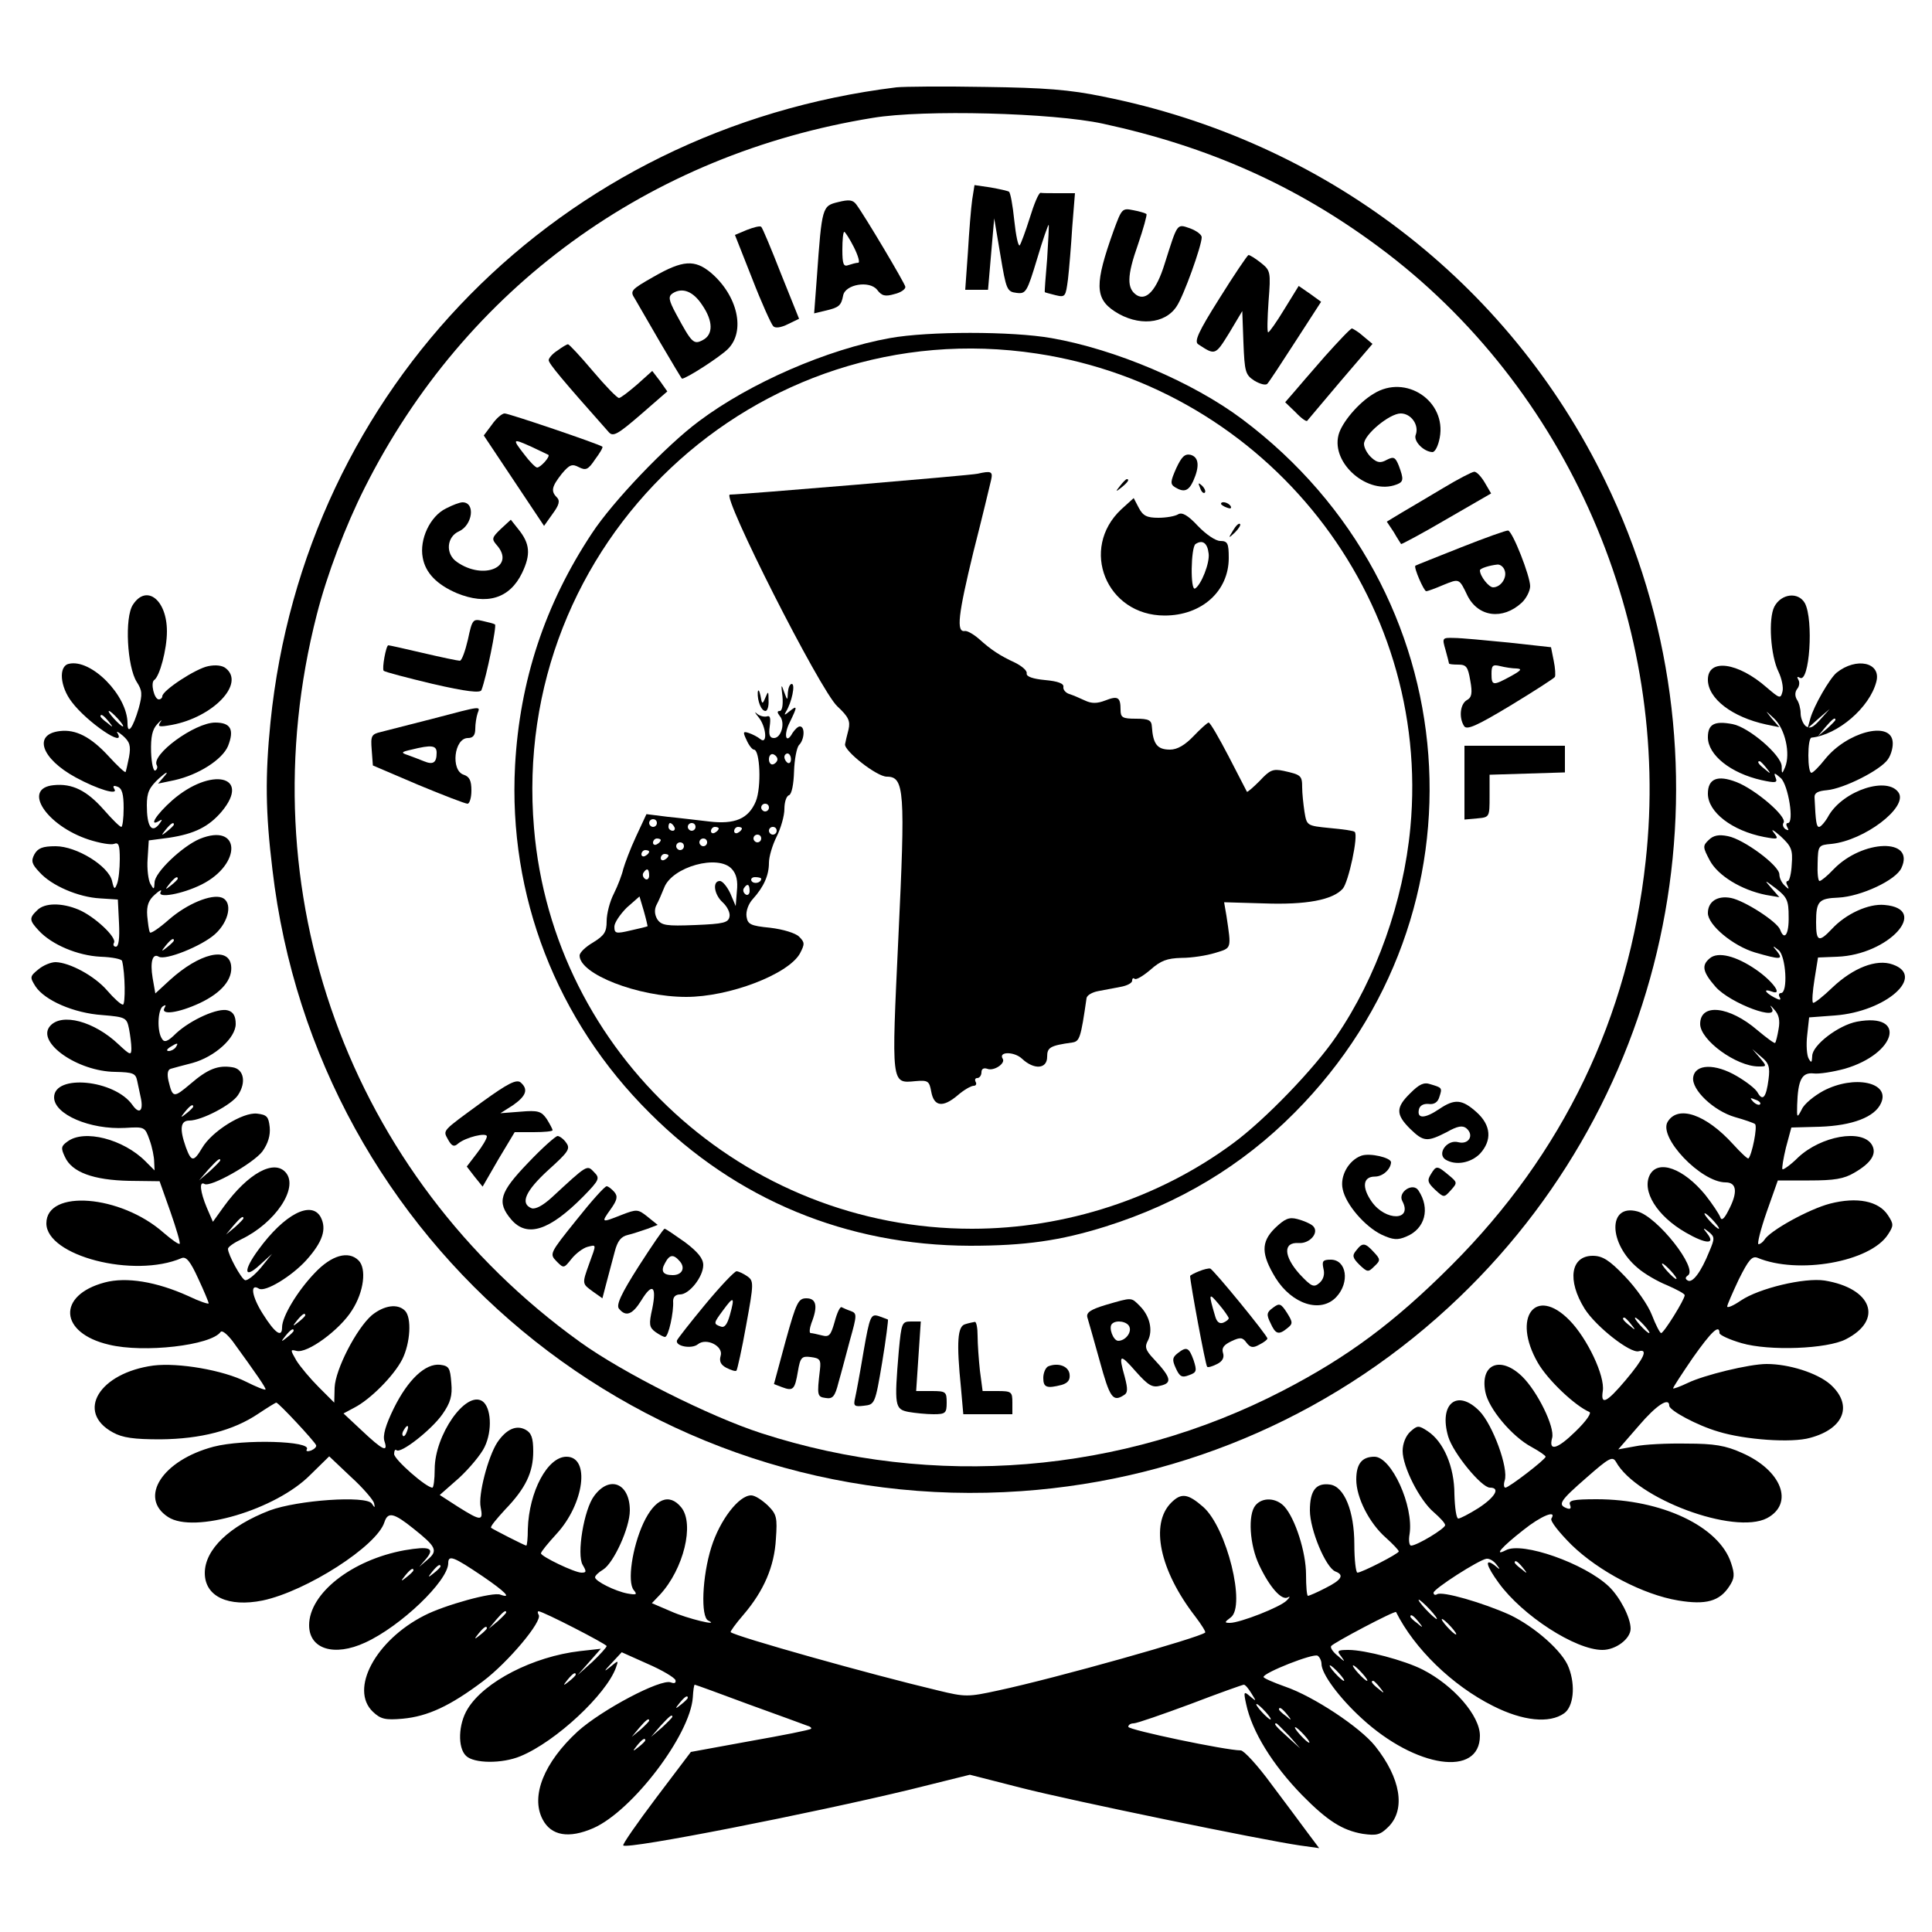<?xml version="1.0" standalone="no"?>
<!DOCTYPE svg PUBLIC "-//W3C//DTD SVG 20010904//EN"
 "http://www.w3.org/TR/2001/REC-SVG-20010904/DTD/svg10.dtd">
<svg version="1.0" xmlns="http://www.w3.org/2000/svg"
 width="500pt" height="500pt" viewBox="0 0 500 500"
 preserveAspectRatio="xMidYMid meet">

<g transform="translate(0,500) scale(0.1,-0.1)"
fill="#000000" stroke="none">
<path d="M2320 4774 c-871 -107 -1532 -777 -1620 -1643 -14 -140 -13 -233 5
-381 113 -970 965 -1678 1939 -1609 427 30 825 206 1133 502 571 548 723 1403
377 2113 -251 516 -727 880 -1299 994 -86 18 -153 23 -305 25 -107 2 -211 1
-230 -1z m534 -94 c273 -59 500 -160 714 -319 490 -363 758 -980 691 -1589
-44 -406 -214 -758 -503 -1047 -148 -148 -268 -237 -436 -324 -415 -215 -903
-255 -1350 -110 -133 43 -358 156 -469 236 -599 431 -865 1167 -681 1883 26
102 74 229 124 328 260 517 735 863 1315 957 132 22 466 13 595 -15z"/>
<path d="M2516 4483 c-3 -21 -8 -82 -11 -135 l-7 -98 30 0 29 0 8 93 8 92 16
-95 c15 -90 17 -95 42 -98 24 -3 27 2 53 88 15 51 29 90 30 88 1 -1 -1 -41 -4
-88 -4 -47 -7 -85 -6 -86 0 -1 13 -4 28 -8 25 -6 26 -4 32 42 3 26 8 86 11
135 l7 87 -41 0 c-23 0 -44 0 -48 1 -5 0 -17 -29 -28 -65 -11 -35 -23 -67 -26
-71 -4 -3 -10 26 -14 64 -4 39 -10 73 -14 75 -3 2 -25 7 -48 11 l-41 6 -6 -38z"/>
<path d="M2169 4477 c-41 -10 -42 -11 -55 -195 l-7 -93 29 7 c35 8 41 13 46
39 5 29 68 40 88 15 12 -16 21 -18 45 -11 17 4 29 13 28 19 -2 10 -104 182
-127 213 -9 12 -19 13 -47 6z m41 -117 c11 -22 16 -40 11 -40 -5 0 -16 -3 -25
-6 -13 -5 -16 2 -16 40 0 25 2 46 5 46 2 0 14 -18 25 -40z"/>
<path d="M2882 4403 c-49 -137 -49 -175 3 -209 60 -39 130 -33 160 13 18 26
65 157 65 179 0 7 -14 17 -30 23 -35 12 -32 15 -66 -92 -21 -68 -47 -96 -72
-81 -26 17 -26 49 3 131 14 41 24 77 22 79 -2 2 -17 7 -34 10 -29 6 -30 4 -51
-53z"/>
<path d="M1933 4405 l-31 -13 45 -114 c24 -62 49 -117 54 -122 5 -6 20 -4 38
5 l29 14 -47 117 c-25 64 -48 119 -51 121 -3 3 -19 -1 -37 -8z"/>
<path d="M3156 4228 c-55 -87 -66 -112 -55 -119 44 -29 44 -29 80 29 l34 57 3
-82 c3 -75 5 -83 28 -98 15 -9 30 -13 34 -8 4 4 37 54 73 110 l66 102 -29 21
-29 20 -37 -60 c-20 -33 -39 -60 -42 -60 -3 0 -2 36 1 80 6 77 5 80 -20 100
-14 11 -28 20 -32 20 -3 -1 -37 -51 -75 -112z"/>
<path d="M1692 4284 c-60 -34 -62 -37 -49 -57 7 -12 37 -64 66 -114 30 -51 55
-93 56 -93 11 0 98 56 119 77 46 46 25 138 -44 197 -42 35 -73 33 -148 -10z
m125 -73 c29 -42 29 -77 2 -91 -24 -13 -29 -7 -69 67 -20 37 -21 46 -9 54 25
16 53 5 76 -30z"/>
<path d="M3429 4078 c-35 -40 -72 -83 -83 -96 l-20 -23 27 -26 c14 -15 28 -25
30 -22 2 2 40 48 86 102 l83 97 -24 20 c-12 11 -26 19 -29 20 -4 0 -35 -33
-70 -72z"/>
<path d="M2303 4125 c-162 -29 -362 -116 -494 -215 -85 -63 -224 -209 -277
-290 -122 -184 -187 -382 -199 -601 -18 -336 107 -660 349 -900 224 -224 509
-342 828 -343 143 0 234 13 352 50 190 60 352 157 488 294 516 518 453 1354
-135 1795 -128 96 -328 181 -494 210 -102 18 -319 18 -418 0z m380 -40 c597
-90 1023 -632 967 -1227 -18 -191 -88 -388 -191 -539 -56 -83 -185 -217 -268
-278 -192 -142 -433 -221 -676 -221 -589 0 -1084 453 -1133 1037 -63 738 574
1338 1301 1228z"/>
<path d="M3044 3788 c-15 -34 -16 -41 -3 -49 23 -14 35 -10 47 16 17 38 15 62
-7 68 -15 3 -23 -5 -37 -35z"/>
<path d="M2530 3774 c-15 -4 -612 -54 -641 -54 -23 0 233 -506 278 -548 29
-27 34 -38 29 -60 -4 -15 -8 -32 -9 -38 -3 -17 82 -84 108 -84 46 0 48 -37 30
-416 -18 -383 -19 -378 44 -372 33 3 36 0 41 -27 7 -39 30 -42 68 -10 16 14
35 25 42 25 6 0 8 5 5 10 -3 6 -1 10 4 10 6 0 11 7 11 15 0 9 6 12 15 9 17 -7
48 14 40 26 -12 19 30 19 50 0 31 -29 65 -27 65 5 0 24 7 29 65 37 19 3 22 11
37 115 1 7 14 15 30 18 15 3 42 8 58 11 17 3 30 10 30 16 0 6 3 8 6 5 4 -4 22
7 41 23 27 24 43 30 81 31 26 0 65 6 87 13 43 13 42 9 29 96 l-6 35 103 -3
c110 -4 178 9 204 38 15 17 41 138 31 147 -2 3 -31 7 -64 10 -60 6 -60 6 -66
42 -3 20 -6 48 -6 63 0 31 -3 33 -48 43 -28 6 -36 2 -62 -26 -17 -17 -32 -30
-33 -28 -1 2 -22 43 -47 91 -25 48 -48 88 -52 88 -3 0 -21 -16 -39 -35 -22
-23 -42 -35 -61 -35 -33 0 -44 14 -47 60 -1 16 -8 20 -41 20 -35 0 -40 3 -40
23 0 33 -7 37 -40 24 -21 -8 -35 -8 -52 0 -13 6 -31 14 -41 17 -9 3 -16 11
-15 18 2 9 -14 15 -47 18 -32 3 -49 9 -48 17 2 7 -12 19 -30 28 -39 18 -62 33
-94 62 -14 12 -30 21 -36 20 -23 -4 -17 43 22 204 23 90 43 174 46 187 5 22 0
24 -35 16z"/>
<path d="M2899 3743 c-13 -16 -12 -17 4 -4 16 13 21 21 13 21 -2 0 -10 -8 -17
-17z"/>
<path d="M3106 3737 c3 -10 9 -15 12 -12 3 3 0 11 -7 18 -10 9 -11 8 -5 -6z"/>
<path d="M2902 3682 c-109 -102 -39 -275 112 -275 96 0 166 63 166 149 0 38
-3 44 -22 44 -12 0 -37 17 -58 39 -26 28 -41 36 -51 30 -8 -5 -31 -9 -51 -9
-30 0 -40 5 -51 26 l-13 25 -32 -29z m226 -115 c3 -24 -19 -80 -35 -90 -13 -8
-11 107 1 115 18 12 31 3 34 -25z"/>
<path d="M3160 3696 c0 -2 7 -7 16 -10 8 -3 12 -2 9 4 -6 10 -25 14 -25 6z"/>
<path d="M3191 3627 c-13 -21 -12 -21 5 -5 10 10 16 20 13 22 -3 3 -11 -5 -18
-17z"/>
<path d="M2025 3198 c2 -23 -1 -38 -7 -38 -7 0 -7 -4 0 -13 15 -17 4 -57 -15
-57 -11 0 -14 8 -11 30 3 22 1 29 -7 26 -7 -2 -19 1 -26 7 -7 7 -6 3 4 -9 20
-24 24 -72 5 -57 -7 6 -21 13 -30 16 -15 5 -16 3 -6 -18 6 -14 15 -25 19 -25
16 0 20 -97 5 -134 -19 -45 -54 -60 -121 -52 -27 3 -75 9 -106 12 l-56 7 -27
-58 c-15 -32 -29 -70 -33 -84 -3 -14 -14 -43 -24 -63 -11 -21 -19 -53 -19 -72
0 -28 -6 -37 -35 -55 -19 -11 -35 -26 -35 -34 0 -48 151 -107 276 -107 111 0
263 58 294 112 13 25 13 29 -2 44 -9 9 -41 19 -75 23 -51 5 -58 9 -61 29 -2
14 5 33 16 45 29 32 42 62 42 94 0 16 9 46 20 68 11 22 20 54 20 71 0 18 5 34
12 36 7 3 12 28 13 62 1 31 7 62 13 68 14 14 16 48 2 48 -5 0 -13 -8 -19 -17
-17 -31 -24 -5 -7 28 20 41 20 45 -1 28 -12 -10 -15 -11 -9 -1 15 24 25 72 15
72 -5 0 -9 -10 -10 -22 -1 -22 -1 -22 -10 2 -7 21 -8 19 -4 -12z m-13 -163 c0
-5 -5 -11 -11 -13 -6 -2 -11 4 -11 13 0 9 5 15 11 13 6 -2 11 -8 11 -13z m35
0 c0 -8 -4 -12 -9 -9 -4 3 -8 9 -8 15 0 5 4 9 8 9 5 0 9 -7 9 -15z m-57 -125
c0 -5 -4 -10 -10 -10 -5 0 -10 5 -10 10 0 6 5 10 10 10 6 0 10 -4 10 -10z
m-290 -40 c0 -5 -4 -10 -10 -10 -5 0 -10 5 -10 10 0 6 5 10 10 10 6 0 10 -4
10 -10z m45 -10 c3 -5 1 -10 -4 -10 -6 0 -11 5 -11 10 0 6 2 10 4 10 3 0 8 -4
11 -10z m55 0 c0 -5 -4 -10 -10 -10 -5 0 -10 5 -10 10 0 6 5 10 10 10 6 0 10
-4 10 -10z m60 -4 c0 -3 -4 -8 -10 -11 -5 -3 -10 -1 -10 4 0 6 5 11 10 11 6 0
10 -2 10 -4z m60 0 c0 -3 -4 -8 -10 -11 -5 -3 -10 -1 -10 4 0 6 5 11 10 11 6
0 10 -2 10 -4z m90 -6 c0 -5 -4 -10 -10 -10 -5 0 -10 5 -10 10 0 6 5 10 10 10
6 0 10 -4 10 -10z m-40 -20 c0 -5 -4 -10 -10 -10 -5 0 -10 5 -10 10 0 6 5 10
10 10 6 0 10 -4 10 -10z m-260 -4 c0 -3 -4 -8 -10 -11 -5 -3 -10 -1 -10 4 0 6
5 11 10 11 6 0 10 -2 10 -4z m120 -6 c0 -5 -4 -10 -10 -10 -5 0 -10 5 -10 10
0 6 5 10 10 10 6 0 10 -4 10 -10z m-60 -10 c0 -5 -4 -10 -10 -10 -5 0 -10 5
-10 10 0 6 5 10 10 10 6 0 10 -4 10 -10z m-90 -14 c0 -3 -4 -8 -10 -11 -5 -3
-10 -1 -10 4 0 6 5 11 10 11 6 0 10 -2 10 -4z m50 -10 c0 -3 -4 -8 -10 -11 -5
-3 -10 -1 -10 4 0 6 5 11 10 11 6 0 10 -2 10 -4z m164 -35 c12 -13 16 -31 13
-58 l-3 -38 -14 33 c-8 17 -20 32 -27 32 -20 0 -15 -35 7 -55 12 -11 20 -27
18 -37 -3 -16 -15 -19 -89 -22 -75 -3 -87 -1 -98 15 -7 12 -8 25 -2 37 5 9 14
30 20 45 21 54 140 87 175 48z m-214 -17 c0 -8 -5 -12 -10 -9 -6 4 -8 11 -5
16 9 14 15 11 15 -7z m290 -8 c0 -11 -19 -15 -25 -6 -3 5 1 10 9 10 9 0 16 -2
16 -4z m-30 -32 c0 -8 -5 -12 -10 -9 -6 4 -8 11 -5 16 9 14 15 11 15 -7z
m-264 -91 c-1 -1 -21 -6 -44 -11 -38 -9 -42 -8 -42 10 0 10 15 32 32 49 l33
29 11 -37 c6 -21 10 -39 10 -40z"/>
<path d="M1961 3208 c-1 -22 9 -48 20 -48 5 0 9 12 8 28 0 24 -1 24 -8 7 -8
-19 -9 -18 -13 5 -3 14 -6 17 -7 8z"/>
<path d="M1443 4093 c-13 -8 -23 -20 -23 -25 0 -9 37 -53 156 -187 11 -12 24
-4 82 46 l69 60 -19 27 -20 26 -39 -35 c-22 -19 -43 -35 -47 -35 -5 0 -35 31
-68 70 -32 38 -61 69 -64 69 -3 0 -15 -7 -27 -16z"/>
<path d="M3555 3981 c-39 -23 -83 -75 -91 -107 -19 -74 77 -156 150 -128 19 7
19 14 6 49 -9 22 -13 24 -31 15 -16 -9 -25 -8 -40 6 -10 9 -19 25 -19 35 0 24
66 79 95 79 27 0 48 -30 39 -55 -7 -16 20 -44 43 -45 7 0 15 16 19 37 18 95
-88 166 -171 114z"/>
<path d="M1273 3901 l-21 -28 78 -117 78 -117 22 31 c17 23 20 34 11 43 -16
16 -13 28 13 61 20 24 27 26 44 17 18 -9 24 -7 42 20 12 16 21 31 19 33 -9 7
-242 86 -253 86 -7 0 -22 -13 -33 -29z m104 -58 c21 -10 40 -19 42 -20 6 -4
-20 -33 -29 -33 -4 0 -20 16 -34 35 -31 40 -30 41 21 18z"/>
<path d="M3735 3737 c-39 -23 -87 -52 -108 -64 l-38 -23 18 -27 c9 -16 18 -29
19 -31 1 -1 54 27 117 64 l116 67 -17 29 c-9 15 -21 28 -27 27 -5 0 -42 -19
-80 -42z"/>
<path d="M1154 3684 c-41 -20 -69 -80 -60 -127 7 -40 37 -70 88 -92 78 -32
137 -14 169 52 23 48 21 76 -10 114 l-19 24 -26 -24 c-23 -22 -24 -26 -11 -41
51 -57 -34 -93 -103 -44 -30 21 -26 65 6 79 35 16 43 75 9 75 -7 0 -26 -7 -43
-16z"/>
<path d="M3780 3583 c-63 -25 -116 -46 -117 -47 -5 -4 22 -66 28 -66 4 0 23 7
44 16 42 17 41 18 63 -28 28 -55 91 -63 140 -18 12 11 22 31 22 43 0 26 -45
141 -57 144 -4 1 -60 -19 -123 -44z m114 -59 c7 -19 -10 -44 -30 -44 -11 0
-34 29 -34 44 0 5 25 13 46 15 7 0 15 -6 18 -15z"/>
<path d="M1211 3345 c-7 -30 -16 -55 -21 -55 -5 0 -48 9 -95 20 -47 11 -87 20
-90 20 -6 0 -17 -61 -12 -66 3 -3 60 -18 127 -34 87 -20 123 -24 126 -16 13
34 40 167 35 170 -3 2 -18 6 -32 9 -25 6 -27 4 -38 -48z"/>
<path d="M3741 3318 c5 -18 9 -34 9 -35 0 -2 11 -3 24 -3 21 0 25 -6 31 -41 6
-33 4 -44 -9 -51 -17 -10 -21 -45 -7 -67 7 -11 32 0 120 53 61 37 112 70 115
74 2 4 1 23 -3 42 l-7 35 -109 12 c-61 6 -124 12 -142 12 -31 1 -31 0 -22 -31z
m184 -48 c15 -1 12 -5 -15 -20 -46 -25 -50 -25 -50 6 0 22 3 25 23 20 12 -3
31 -6 42 -6z"/>
<path d="M1120 3140 c-58 -15 -118 -30 -133 -34 -26 -6 -28 -10 -25 -47 l3
-40 117 -50 c65 -27 122 -49 128 -49 5 0 10 15 10 34 0 26 -5 36 -20 41 -34
11 -25 95 11 95 13 0 19 7 19 24 0 13 3 31 6 40 7 19 13 20 -116 -14z m10 -88
c0 -26 -9 -32 -33 -22 -12 5 -31 12 -42 16 -18 6 -17 8 10 14 52 13 65 11 65
-8z"/>
<path d="M3790 2974 l0 -95 33 3 c32 3 32 3 32 58 l0 55 98 3 97 3 0 34 0 35
-130 0 -130 0 0 -96z"/>
<path d="M1249 2149 c-108 -79 -103 -73 -89 -99 9 -16 15 -19 25 -10 20 17 75
30 75 19 0 -6 -12 -26 -26 -44 l-26 -34 20 -26 21 -26 41 71 42 70 49 0 c27 0
49 2 49 5 0 3 -7 16 -15 29 -14 20 -22 23 -68 19 l-52 -4 33 21 c34 24 40 41
19 59 -11 8 -33 -3 -98 -50z"/>
<path d="M3650 2171 c-38 -37 -38 -55 -1 -92 35 -34 44 -35 95 -9 28 16 41 18
51 10 21 -18 6 -43 -21 -36 -29 8 -56 -30 -33 -45 26 -16 65 -9 89 15 32 35
29 74 -9 108 -37 33 -56 35 -96 8 -37 -25 -58 -26 -53 -2 2 11 12 16 25 15 14
-2 24 4 28 18 8 24 7 24 -23 33 -17 6 -29 0 -52 -23z"/>
<path d="M1367 1991 c-74 -77 -82 -102 -44 -147 41 -48 99 -29 187 60 42 43
43 47 27 63 -18 19 -17 19 -109 -66 -23 -21 -42 -31 -52 -28 -31 12 -16 45 43
99 52 47 58 55 46 71 -6 9 -17 17 -22 17 -5 0 -40 -31 -76 -69z"/>
<path d="M3523 2009 c-33 -12 -56 -53 -48 -87 8 -39 57 -96 100 -117 30 -14
42 -15 65 -5 48 20 62 72 31 119 -14 22 -54 -4 -42 -27 28 -52 -43 -53 -79 -2
-26 37 -23 65 8 65 21 0 41 19 42 37 0 12 -55 25 -77 17z"/>
<path d="M3703 1961 c-10 -16 -8 -22 11 -40 23 -21 23 -21 41 -1 17 19 17 20
-6 39 -30 25 -32 25 -46 2z"/>
<path d="M1492 1843 c-70 -87 -70 -88 -52 -107 19 -19 19 -19 39 6 11 14 30
28 41 31 24 6 24 9 5 -43 -19 -53 -19 -52 10 -73 l24 -17 11 42 c6 24 16 59
21 79 7 27 16 39 34 43 13 3 36 11 51 16 l26 10 -26 21 c-25 20 -28 20 -67 5
-53 -21 -54 -21 -29 14 18 25 19 34 10 45 -7 8 -16 15 -20 15 -5 0 -40 -39
-78 -87z"/>
<path d="M3299 1821 c-36 -36 -35 -67 2 -128 43 -69 117 -92 157 -50 36 38 27
97 -14 97 -21 0 -23 -4 -19 -23 4 -15 0 -28 -10 -37 -15 -13 -21 -10 -52 23
-41 46 -43 83 -2 80 30 -2 55 29 36 45 -7 6 -24 13 -39 17 -22 6 -33 1 -59
-24z"/>
<path d="M1653 1723 c-46 -72 -59 -101 -51 -110 18 -22 35 -15 58 22 28 46 40
37 28 -22 -9 -40 -8 -48 8 -60 10 -7 21 -13 25 -13 9 0 23 64 21 93 0 10 6 17
18 17 24 0 60 46 60 76 0 17 -14 34 -47 59 -27 19 -50 35 -53 35 -3 0 -33 -44
-67 -97z m107 12 c14 -17 5 -35 -19 -35 -25 0 -32 10 -20 31 12 23 22 24 39 4z"/>
<path d="M3510 1764 c-11 -13 -10 -19 8 -37 21 -20 23 -20 39 -4 16 15 16 18
-2 37 -22 24 -29 25 -45 4z"/>
<path d="M3103 1710 c-13 -5 -23 -11 -23 -12 0 -17 40 -232 44 -235 2 -3 14 1
26 7 14 7 19 17 15 29 -4 13 3 21 22 30 23 11 29 10 39 -4 10 -13 17 -14 33
-5 12 6 21 13 21 16 0 8 -140 179 -148 181 -4 1 -17 -2 -29 -7z m77 -121 c0
-4 -7 -9 -14 -12 -10 -4 -17 2 -21 16 -18 61 -17 63 9 32 14 -16 25 -33 26
-36z"/>
<path d="M1825 1624 c-38 -46 -71 -88 -73 -93 -5 -15 38 -23 54 -10 22 18 67
-5 59 -30 -4 -14 0 -23 15 -31 12 -6 24 -10 26 -7 2 2 14 55 25 117 20 109 20
115 3 127 -10 7 -23 13 -28 13 -6 -1 -42 -39 -81 -86z m64 -27 c-7 -25 -14
-34 -24 -30 -19 7 -19 8 7 43 27 37 30 34 17 -13z"/>
<path d="M2033 1529 l-30 -111 21 -8 c29 -11 33 -6 41 41 6 36 10 40 33 37 24
-3 27 -7 24 -33 -8 -67 -7 -70 15 -73 18 -3 24 4 33 40 7 24 20 74 30 111 18
64 18 68 2 74 -9 3 -20 8 -24 10 -4 2 -12 -15 -18 -38 -10 -35 -14 -40 -33
-35 -12 3 -25 6 -29 6 -4 0 -3 12 2 26 17 43 13 64 -13 64 -21 0 -26 -10 -54
-111z"/>
<path d="M2862 1623 c-40 -12 -51 -20 -48 -32 3 -9 17 -60 32 -113 26 -95 34
-107 62 -89 11 6 11 16 3 47 -17 60 -13 62 28 15 33 -37 43 -43 65 -37 30 7
27 21 -18 69 -22 23 -24 32 -15 48 13 26 5 63 -21 89 -23 23 -19 23 -88 3z
m61 -57 c6 -15 -11 -36 -29 -36 -13 0 -26 35 -16 44 11 11 40 6 45 -8z"/>
<path d="M3295 1616 c-17 -12 -18 -18 -7 -40 13 -29 21 -32 44 -13 14 11 14
15 -1 39 -16 25 -20 26 -36 14z"/>
<path d="M2235 1503 c-9 -54 -19 -108 -22 -121 -5 -21 -2 -23 23 -20 28 3 29
5 47 112 10 60 16 110 15 111 -2 1 -13 5 -24 9 -20 6 -23 1 -39 -91z"/>
<path d="M2326 1503 c-12 -142 -10 -150 25 -157 17 -3 47 -6 65 -6 31 0 34 3
34 30 0 28 -2 30 -39 30 l-40 0 6 90 6 90 -25 0 c-24 0 -25 -3 -32 -77z"/>
<path d="M2498 1573 c-20 -5 -23 -46 -11 -165 l6 -68 63 0 64 0 0 30 c0 28 -2
30 -39 30 l-38 0 -7 53 c-3 28 -6 69 -6 90 0 20 -3 36 -7 36 -5 -1 -16 -3 -25
-6z"/>
<path d="M3048 1498 c-14 -11 -15 -17 -5 -39 10 -22 16 -25 34 -18 20 7 21 11
12 39 -12 33 -18 36 -41 18z"/>
<path d="M2713 1464 c-7 -3 -13 -17 -13 -30 0 -25 9 -28 48 -18 16 5 22 13 20
28 -3 21 -30 30 -55 20z"/>
<path d="M344 3435 c-22 -33 -15 -161 10 -200 14 -22 15 -31 5 -68 -15 -51
-29 -70 -29 -39 0 72 -94 168 -152 154 -27 -6 -23 -59 8 -99 39 -52 142 -122
118 -80 -4 6 2 3 14 -7 18 -16 21 -26 16 -55 -4 -20 -8 -37 -9 -39 -2 -2 -22
17 -44 41 -46 50 -85 70 -126 65 -70 -8 -49 -71 41 -120 57 -31 111 -47 100
-30 -5 8 -2 10 8 6 12 -4 16 -20 16 -55 0 -27 -3 -49 -6 -49 -4 0 -24 20 -45
44 -44 50 -82 69 -130 64 -83 -8 -19 -105 91 -141 28 -9 57 -14 65 -11 12 5
15 -3 15 -39 0 -25 -3 -54 -7 -64 -6 -16 -8 -15 -13 7 -9 39 -92 90 -146 90
-34 0 -46 -5 -55 -21 -9 -17 -7 -25 13 -46 31 -35 101 -65 157 -68 l46 -3 3
-61 c2 -40 -1 -61 -8 -61 -6 0 -8 5 -5 10 8 14 -51 69 -92 86 -43 18 -88 18
-107 -2 -21 -20 -20 -26 4 -52 34 -37 101 -65 160 -68 30 -1 55 -6 56 -11 8
-32 9 -113 2 -113 -5 0 -23 16 -41 37 -33 38 -97 72 -133 73 -12 0 -32 -8 -45
-19 -22 -18 -22 -20 -7 -44 24 -36 99 -69 173 -74 61 -5 63 -7 69 -36 3 -16 6
-39 6 -50 0 -19 -3 -18 -33 10 -63 60 -148 83 -178 47 -35 -42 72 -117 169
-118 47 -1 53 -4 57 -23 3 -13 7 -34 10 -47 6 -32 -5 -40 -22 -16 -46 66 -203
81 -203 20 0 -44 93 -84 184 -79 50 3 51 3 63 -31 7 -19 12 -45 12 -57 l1 -22
-24 24 c-57 57 -158 83 -201 51 -17 -12 -18 -17 -7 -40 18 -40 74 -60 166 -62
l79 -1 28 -79 c15 -43 26 -80 24 -83 -3 -2 -21 11 -42 29 -111 98 -303 113
-303 24 0 -84 226 -143 350 -90 12 5 23 -9 43 -53 15 -32 27 -61 27 -64 0 -3
-24 5 -53 19 -82 37 -160 50 -216 35 -124 -33 -118 -131 11 -161 90 -22 264
-2 289 33 4 5 17 -6 31 -24 61 -84 88 -123 85 -125 -2 -2 -24 7 -50 20 -59 30
-175 50 -240 42 -140 -19 -202 -120 -105 -173 25 -14 55 -18 123 -18 105 1
189 23 253 66 24 16 45 29 47 29 6 0 99 -100 103 -110 2 -4 -4 -10 -13 -14 -9
-3 -14 -2 -11 3 14 22 -164 27 -241 7 -133 -35 -195 -132 -118 -182 67 -44
279 19 368 109 l49 48 56 -53 c32 -29 58 -60 60 -68 3 -13 2 -13 -6 -1 -15 21
-191 9 -264 -18 -104 -40 -168 -101 -168 -162 0 -61 61 -89 150 -71 113 24
296 141 315 203 9 27 24 24 75 -17 59 -47 64 -57 37 -80 l-22 -19 18 21 c23
28 9 33 -56 22 -137 -25 -247 -112 -247 -194 0 -62 65 -82 145 -45 92 42 214
159 215 205 0 23 13 18 90 -34 57 -39 76 -58 45 -47 -18 8 -145 -27 -197 -54
-126 -64 -194 -191 -133 -249 20 -19 32 -22 77 -18 65 6 123 33 208 97 65 49
155 156 144 172 -3 5 -3 9 0 9 11 0 176 -85 176 -90 0 -3 -17 -22 -37 -41
l-38 -34 30 34 30 34 -54 -6 c-121 -14 -248 -79 -291 -150 -24 -39 -26 -100
-4 -121 20 -20 93 -21 141 -1 92 38 222 160 247 229 7 20 7 20 -16 1 -16 -13
-15 -10 4 10 l27 29 67 -30 c37 -16 69 -35 72 -42 2 -7 -2 -10 -12 -6 -26 10
-179 -71 -241 -127 -87 -80 -122 -167 -91 -227 22 -43 68 -51 132 -23 101 45
250 241 257 338 1 18 3 33 5 33 2 0 65 -23 140 -51 75 -27 143 -52 151 -55 8
-2 12 -6 10 -8 -2 -3 -73 -17 -158 -32 l-153 -28 -90 -119 c-49 -65 -88 -121
-85 -123 11 -11 492 84 744 145 l153 38 133 -34 c129 -33 624 -135 721 -149
l50 -7 -30 40 c-16 22 -58 78 -94 126 -35 48 -71 87 -79 87 -38 0 -291 53
-291 61 0 5 6 9 14 9 8 0 74 23 147 50 73 28 135 50 138 50 4 0 12 -10 20 -23
13 -21 13 -21 -4 -7 -16 14 -17 12 -10 -20 15 -71 68 -157 145 -236 65 -66
104 -91 157 -100 36 -5 45 -3 67 19 44 45 31 125 -35 208 -39 49 -160 129
-233 154 -31 11 -56 22 -56 25 0 11 129 62 140 55 5 -3 10 -13 10 -21 0 -26
46 -88 104 -141 140 -129 306 -153 306 -45 0 52 -68 130 -148 171 -47 24 -149
51 -192 51 -29 0 -31 -2 -19 -17 11 -15 10 -15 -8 1 -13 10 -21 22 -18 26 5 8
166 93 168 88 47 -94 145 -190 251 -243 77 -39 146 -46 184 -19 24 17 30 71
12 118 -15 42 -88 106 -153 137 -69 31 -175 62 -188 53 -5 -3 -9 -1 -9 4 0 10
117 85 137 88 7 1 18 -5 25 -14 12 -15 11 -16 -4 -3 -27 20 -22 -1 11 -46 61
-84 198 -173 268 -173 35 0 73 29 73 55 0 29 -28 82 -56 109 -63 60 -225 117
-267 94 -33 -17 -10 9 45 52 46 37 88 54 73 30 -4 -6 20 -36 52 -68 71 -69
186 -129 276 -144 72 -12 107 -2 132 36 14 21 15 31 5 61 -31 95 -180 165
-348 165 -61 0 -73 -3 -69 -14 4 -10 1 -13 -9 -9 -23 9 -17 19 52 79 58 51 67
56 76 41 53 -96 306 -190 391 -146 71 38 38 124 -65 169 -42 19 -72 24 -143
24 -49 1 -110 -2 -133 -7 l-44 -8 53 61 c46 54 79 75 79 52 0 -12 72 -51 127
-67 68 -21 190 -30 238 -16 89 24 111 86 51 139 -34 29 -106 52 -164 52 -45 0
-163 -29 -204 -49 -21 -10 -38 -16 -38 -14 0 3 23 38 51 79 48 68 69 88 69 64
0 -5 26 -17 57 -26 72 -21 222 -15 270 10 98 50 68 132 -55 152 -52 8 -170
-20 -217 -52 -19 -13 -35 -20 -35 -15 0 4 14 36 30 70 25 50 34 61 48 56 105
-44 292 -11 338 60 15 23 15 27 0 50 -24 37 -80 48 -150 30 -54 -14 -156 -70
-170 -94 -4 -6 -11 -11 -15 -11 -4 0 5 37 21 83 l29 82 82 0 c64 0 89 4 116
20 45 26 59 50 45 73 -26 41 -131 22 -190 -33 -20 -20 -39 -33 -41 -31 -2 2 2
27 9 56 l14 52 74 2 c84 3 142 25 158 61 25 54 -69 74 -149 32 -24 -13 -50
-34 -56 -48 -12 -23 -13 -23 -12 11 2 65 12 85 42 82 15 -2 51 4 81 12 134 39
162 146 32 122 -48 -9 -116 -61 -116 -89 -1 -17 -2 -19 -9 -7 -5 8 -7 36 -4
61 l5 46 67 5 c132 10 236 102 149 132 -42 15 -102 -9 -155 -59 -26 -25 -49
-43 -51 -40 -3 3 -1 30 4 61 l9 56 50 2 c133 5 241 124 122 134 -41 4 -100
-23 -136 -62 -34 -36 -41 -33 -41 17 0 55 7 62 58 64 58 3 149 45 163 77 36
78 -101 74 -176 -4 -16 -17 -32 -30 -36 -30 -4 0 -6 21 -5 46 1 46 2 47 36 50
85 9 197 94 174 132 -28 44 -142 7 -181 -58 -9 -17 -21 -30 -25 -30 -7 0 -9
11 -12 76 -1 12 9 17 32 19 44 4 139 52 158 80 9 13 14 34 12 47 -7 53 -119
23 -175 -47 -15 -19 -31 -35 -35 -35 -5 0 -8 20 -8 45 0 25 3 45 8 46 68 7
151 78 168 145 13 50 -52 64 -103 23 -18 -15 -59 -86 -68 -119 l-7 -25 28 25
29 25 -24 -27 c-19 -21 -27 -25 -38 -17 -7 6 -13 21 -13 33 0 11 -4 28 -10 36
-5 9 -5 19 1 27 6 7 7 18 3 24 -4 7 -3 9 4 5 25 -15 36 150 13 193 -17 30 -61
25 -79 -9 -16 -31 -10 -127 11 -169 8 -17 13 -40 10 -51 -5 -19 -7 -18 -41 11
-74 65 -152 76 -152 20 0 -49 63 -97 151 -116 l34 -7 -20 23 c-18 23 -18 22 7
-1 28 -27 42 -90 28 -125 -8 -19 -9 -19 -9 2 -1 29 -85 101 -127 109 -47 9
-64 0 -64 -34 0 -46 59 -93 139 -111 37 -8 42 -7 36 7 -5 13 -3 13 14 -2 19
-18 35 -116 18 -116 -5 0 -5 -5 -1 -12 4 -7 3 -8 -5 -4 -6 4 -9 12 -5 17 9 16
-73 86 -122 105 -49 19 -74 9 -74 -30 0 -48 63 -96 145 -112 38 -7 39 -6 25
12 -8 10 0 6 18 -10 28 -26 32 -35 29 -73 -1 -23 -6 -43 -10 -43 -5 0 -5 -6
-1 -12 5 -10 3 -10 -7 0 -8 7 -14 20 -14 29 0 23 -92 91 -133 99 -24 5 -38 2
-50 -10 -16 -15 -15 -19 3 -53 21 -39 81 -76 145 -89 l35 -6 -20 23 c-20 23
-20 23 12 -1 28 -22 32 -31 32 -72 1 -46 -11 -64 -22 -34 -8 21 -92 75 -127
82 -35 7 -60 -9 -60 -39 0 -31 65 -85 122 -102 66 -19 74 -19 57 3 -13 15 -12
16 4 3 19 -15 25 -111 6 -111 -5 0 -7 -5 -3 -11 4 -8 0 -8 -15 0 -24 13 -28
23 -6 15 31 -12 3 27 -41 57 -51 35 -98 47 -119 29 -22 -18 -19 -35 15 -74 38
-43 170 -92 144 -53 -5 7 -1 5 8 -6 12 -13 15 -28 11 -50 -3 -18 -7 -34 -9
-36 -2 -2 -22 13 -46 33 -72 62 -148 71 -148 16 0 -42 94 -110 151 -110 22 0
22 0 3 23 l-19 22 23 -20 c20 -16 23 -27 19 -58 -6 -47 -15 -58 -28 -35 -5 10
-30 29 -54 43 -56 33 -108 32 -113 -3 -5 -32 53 -87 108 -103 25 -7 48 -15 52
-18 7 -6 -8 -80 -17 -89 -2 -2 -20 15 -40 37 -70 77 -142 102 -169 58 -25 -40
86 -157 150 -157 29 0 32 -26 7 -73 -11 -22 -18 -27 -21 -17 -3 8 -20 34 -39
58 -56 68 -121 92 -143 52 -22 -42 18 -107 93 -150 52 -30 78 -31 55 -2 -12
15 -11 16 4 4 16 -13 16 -17 2 -50 -22 -55 -44 -83 -56 -76 -7 4 -7 8 0 13 28
17 -79 153 -131 166 -76 20 -75 -83 2 -147 16 -14 50 -34 75 -44 25 -11 46
-22 46 -26 0 -11 -54 -98 -61 -98 -3 0 -14 21 -24 47 -10 26 -41 70 -70 100
-40 42 -58 53 -83 53 -57 0 -67 -63 -21 -137 29 -46 118 -116 140 -110 25 7
14 -18 -34 -75 -49 -58 -65 -66 -59 -28 6 39 -40 136 -86 183 -88 90 -150 8
-82 -110 26 -45 96 -111 133 -127 7 -2 -7 -23 -36 -51 -47 -46 -70 -52 -60
-16 7 28 -38 120 -78 159 -56 54 -109 32 -95 -40 8 -43 69 -116 120 -143 20
-11 36 -22 36 -25 0 -7 -95 -80 -104 -80 -4 0 -5 8 -2 18 11 32 -31 145 -65
180 -58 59 -106 19 -81 -66 13 -43 86 -132 108 -132 28 0 13 -25 -30 -53 -24
-15 -47 -27 -52 -27 -5 0 -9 28 -10 63 0 71 -28 136 -69 163 -24 16 -27 15
-45 -1 -12 -11 -20 -31 -20 -50 0 -41 44 -128 81 -159 16 -14 29 -28 29 -33 0
-9 -73 -53 -88 -53 -5 0 -7 14 -4 30 11 73 -47 200 -91 200 -32 0 -47 -18 -47
-59 0 -47 34 -113 76 -150 19 -17 34 -33 34 -36 0 -6 -96 -55 -107 -55 -4 0
-8 33 -8 73 0 86 -26 150 -63 155 -36 5 -52 -15 -52 -67 0 -50 41 -148 66
-158 24 -9 16 -22 -26 -43 -21 -11 -42 -20 -45 -20 -3 0 -5 25 -5 55 0 58 -28
145 -56 176 -21 23 -57 25 -75 3 -20 -24 -15 -103 10 -155 27 -57 58 -92 74
-83 7 4 5 0 -3 -8 -16 -17 -121 -58 -147 -58 -15 0 -14 2 2 14 40 29 -10 232
-71 286 -40 35 -57 37 -83 11 -55 -55 -30 -175 62 -294 16 -21 28 -40 26 -42
-14 -13 -386 -118 -536 -150 -78 -17 -85 -17 -155 0 -177 42 -525 140 -537
151 -2 1 13 22 33 45 53 62 80 125 84 196 4 56 2 64 -21 87 -15 14 -33 26 -43
26 -32 0 -81 -64 -103 -134 -24 -76 -28 -181 -8 -190 33 -16 -55 5 -97 24
l-49 21 21 22 c61 66 90 183 55 226 -31 38 -68 23 -98 -41 -29 -63 -42 -152
-25 -173 10 -12 7 -13 -16 -9 -32 6 -84 32 -84 42 0 4 9 13 21 20 27 17 69
108 69 153 0 70 -52 92 -92 38 -27 -35 -46 -153 -30 -179 10 -17 10 -20 -3
-20 -18 0 -105 42 -105 50 0 4 18 26 40 50 72 78 88 200 26 200 -49 0 -97 -90
-100 -187 0 -24 -2 -43 -4 -43 -4 0 -86 42 -91 46 -3 3 14 23 36 47 53 55 73
96 73 151 0 35 -5 48 -20 56 -24 13 -50 1 -73 -33 -24 -37 -50 -136 -43 -168
7 -36 1 -36 -58 1 l-48 31 50 44 c27 25 57 61 66 80 21 43 17 104 -6 119 -43
27 -123 -88 -123 -176 0 -27 -3 -48 -6 -48 -16 0 -99 73 -99 87 0 9 3 13 6 10
11 -10 91 53 119 93 21 30 26 48 23 81 -3 39 -6 44 -29 47 -38 4 -83 -38 -120
-113 -21 -43 -29 -70 -24 -85 10 -30 -4 -24 -60 29 l-46 43 28 15 c41 21 102
82 124 125 21 42 25 108 7 126 -19 19 -54 14 -86 -12 -40 -35 -94 -140 -96
-187 l-1 -39 -40 40 c-22 22 -48 53 -58 69 -16 28 -16 29 0 25 28 -8 113 55
144 105 31 48 38 108 17 129 -26 26 -70 14 -114 -33 -44 -46 -84 -112 -84
-140 0 -28 -18 -16 -50 35 -28 44 -34 80 -10 65 16 -10 85 32 123 74 42 47 53
80 37 111 -24 44 -94 8 -161 -84 -40 -54 -38 -78 3 -40 l32 29 -29 -36 c-17
-20 -35 -34 -41 -32 -10 4 -44 66 -44 81 0 5 16 16 35 25 87 42 148 132 115
172 -30 36 -98 -1 -161 -88 l-28 -39 -16 37 c-17 41 -20 69 -6 61 15 -10 126
53 150 84 15 21 21 42 19 63 -3 27 -7 32 -33 35 -37 4 -117 -46 -142 -89 -22
-37 -28 -36 -42 2 -17 48 -14 69 9 69 32 0 110 41 126 66 22 33 15 68 -15 72
-37 6 -64 -5 -108 -43 -44 -37 -46 -37 -57 8 -4 18 -2 29 6 31 7 2 32 9 56 15
58 16 112 65 112 101 0 20 -6 31 -20 35 -25 8 -96 -24 -134 -59 -22 -22 -31
-25 -37 -14 -13 19 -11 76 3 84 7 4 8 3 4 -4 -12 -20 35 -14 91 12 57 27 86
62 81 98 -7 49 -82 31 -158 -38 l-38 -35 -7 40 c-7 42 0 65 16 55 17 -10 110
27 145 58 37 33 47 84 18 95 -27 10 -90 -16 -137 -57 -25 -22 -47 -37 -49 -33
-3 5 -5 24 -7 43 -2 27 4 41 20 55 12 11 19 14 15 7 -11 -18 56 -6 106 19 105
53 101 161 -5 118 -45 -19 -117 -87 -117 -113 -1 -19 -2 -19 -11 -3 -5 9 -9
38 -7 64 l3 48 53 7 c65 10 102 28 136 68 77 93 -28 116 -128 29 -42 -37 -63
-71 -33 -53 8 5 7 2 -2 -10 -19 -23 -31 -4 -31 50 0 33 6 46 32 70 18 16 25
19 15 7 l-18 -21 43 9 c62 14 123 53 138 88 17 43 7 61 -33 61 -53 0 -168 -84
-151 -111 2 -4 1 -10 -4 -13 -5 -3 -10 19 -11 48 -1 39 3 58 16 72 10 11 14
13 8 5 -8 -12 -4 -13 30 -7 106 20 189 106 140 146 -9 8 -27 10 -46 6 -32 -6
-119 -63 -119 -78 0 -4 -4 -8 -9 -8 -12 0 -22 43 -12 50 14 9 33 79 33 126 0
82 -53 123 -88 69z m-39 -295 c10 -11 16 -20 13 -20 -3 0 -13 9 -23 20 -10 11
-16 20 -13 20 3 0 13 -9 23 -20z m-24 -7 c13 -16 12 -17 -3 -4 -10 7 -18 15
-18 17 0 8 8 3 21 -13z m4469 4 c0 -2 -10 -12 -22 -23 l-23 -19 19 23 c18 21
26 27 26 19z m-179 -124 c13 -16 12 -17 -3 -4 -17 13 -22 21 -14 21 2 0 10 -8
17 -17z m-4121 -147 c0 -2 -8 -10 -17 -17 -16 -13 -17 -12 -4 4 13 16 21 21
21 13z m10 -140 c0 -2 -8 -10 -17 -17 -16 -13 -17 -12 -4 4 13 16 21 21 21 13z
m-10 -160 c0 -2 -8 -10 -17 -17 -16 -13 -17 -12 -4 4 13 16 21 21 21 13z m5
-276 c-3 -5 -12 -10 -18 -10 -7 0 -6 4 3 10 19 12 23 12 15 0z m4100 -148 c-3
-3 -11 0 -18 7 -9 10 -8 11 6 5 10 -3 15 -9 12 -12z m-4055 -6 c0 -2 -8 -10
-17 -17 -16 -13 -17 -12 -4 4 13 16 21 21 21 13z m70 -139 c0 -2 -12 -14 -27
-28 l-28 -24 24 28 c23 25 31 32 31 24z m3865 -157 c10 -11 16 -20 13 -20 -3
0 -13 9 -23 20 -10 11 -16 20 -13 20 3 0 13 -9 23 -20z m-3805 7 c0 -2 -10
-12 -22 -23 l-23 -19 19 23 c18 21 26 27 26 19z m3695 -137 c10 -11 16 -20 13
-20 -3 0 -13 9 -23 20 -10 11 -16 20 -13 20 3 0 13 -9 23 -20z m-3535 -114 c0
-2 -8 -10 -17 -17 -16 -13 -17 -12 -4 4 13 16 21 21 21 13z m3431 -23 c13 -16
12 -17 -3 -4 -17 13 -22 21 -14 21 2 0 10 -8 17 -17z m34 -3 c10 -11 16 -20
13 -20 -3 0 -13 9 -23 20 -10 11 -16 20 -13 20 3 0 13 -9 23 -20z m-3495 -14
c0 -2 -8 -10 -17 -17 -16 -13 -17 -12 -4 4 13 16 21 21 21 13z m293 -261 c-3
-9 -8 -14 -10 -11 -3 3 -2 9 2 15 9 16 15 13 8 -4z m2888 -352 c13 -16 12 -17
-3 -4 -10 7 -18 15 -18 17 0 8 8 3 21 -13z m-2801 3 c0 -2 -8 -10 -17 -17 -16
-13 -17 -12 -4 4 13 16 21 21 21 13z m-70 -10 c0 -2 -8 -10 -17 -17 -16 -13
-17 -12 -4 4 13 16 21 21 21 13z m2630 -101 c13 -14 21 -25 18 -25 -2 0 -15
11 -28 25 -13 14 -21 25 -18 25 2 0 15 -11 28 -25z m-2390 -8 c0 -2 -10 -12
-22 -23 l-23 -19 19 23 c18 21 26 27 26 19z m2361 -24 c13 -16 12 -17 -3 -4
-10 7 -18 15 -18 17 0 8 8 3 21 -13z m84 -13 c10 -11 16 -20 13 -20 -3 0 -13
9 -23 20 -10 11 -16 20 -13 20 3 0 13 -9 23 -20z m-2495 -4 c0 -2 -8 -10 -17
-17 -16 -13 -17 -12 -4 4 13 16 21 21 21 13z m2205 -116 c10 -11 16 -20 13
-20 -3 0 -13 9 -23 20 -10 11 -16 20 -13 20 3 0 13 -9 23 -20z m60 0 c10 -11
16 -20 13 -20 -3 0 -13 9 -23 20 -10 11 -16 20 -13 20 3 0 13 -9 23 -20z
m-2035 -4 c0 -2 -8 -10 -17 -17 -16 -13 -17 -12 -4 4 13 16 21 21 21 13z
m2081 -33 c13 -16 12 -17 -3 -4 -17 13 -22 21 -14 21 2 0 10 -8 17 -17z
m-1791 -27 c0 -2 -8 -10 -17 -17 -16 -13 -17 -12 -4 4 13 16 21 21 21 13z
m1495 -36 c10 -11 16 -20 13 -20 -3 0 -13 9 -23 20 -10 11 -16 20 -13 20 3 0
13 -9 23 -20z m56 -7 c13 -16 12 -17 -3 -4 -10 7 -18 15 -18 17 0 8 8 3 21
-13z m-1591 -6 c0 -2 -12 -14 -27 -28 l-28 -24 24 28 c23 25 31 32 31 24z
m-60 -10 c0 -2 -10 -12 -22 -23 l-23 -19 19 23 c18 21 26 27 26 19z m1656 -39
l29 -33 -32 29 c-31 28 -38 36 -30 36 2 0 16 -15 33 -32z m39 2 c10 -11 16
-20 13 -20 -3 0 -13 9 -23 20 -10 11 -16 20 -13 20 3 0 13 -9 23 -20z m-1705
-14 c0 -2 -8 -10 -17 -17 -16 -13 -17 -12 -4 4 13 16 21 21 21 13z"/>
</g>
</svg>
